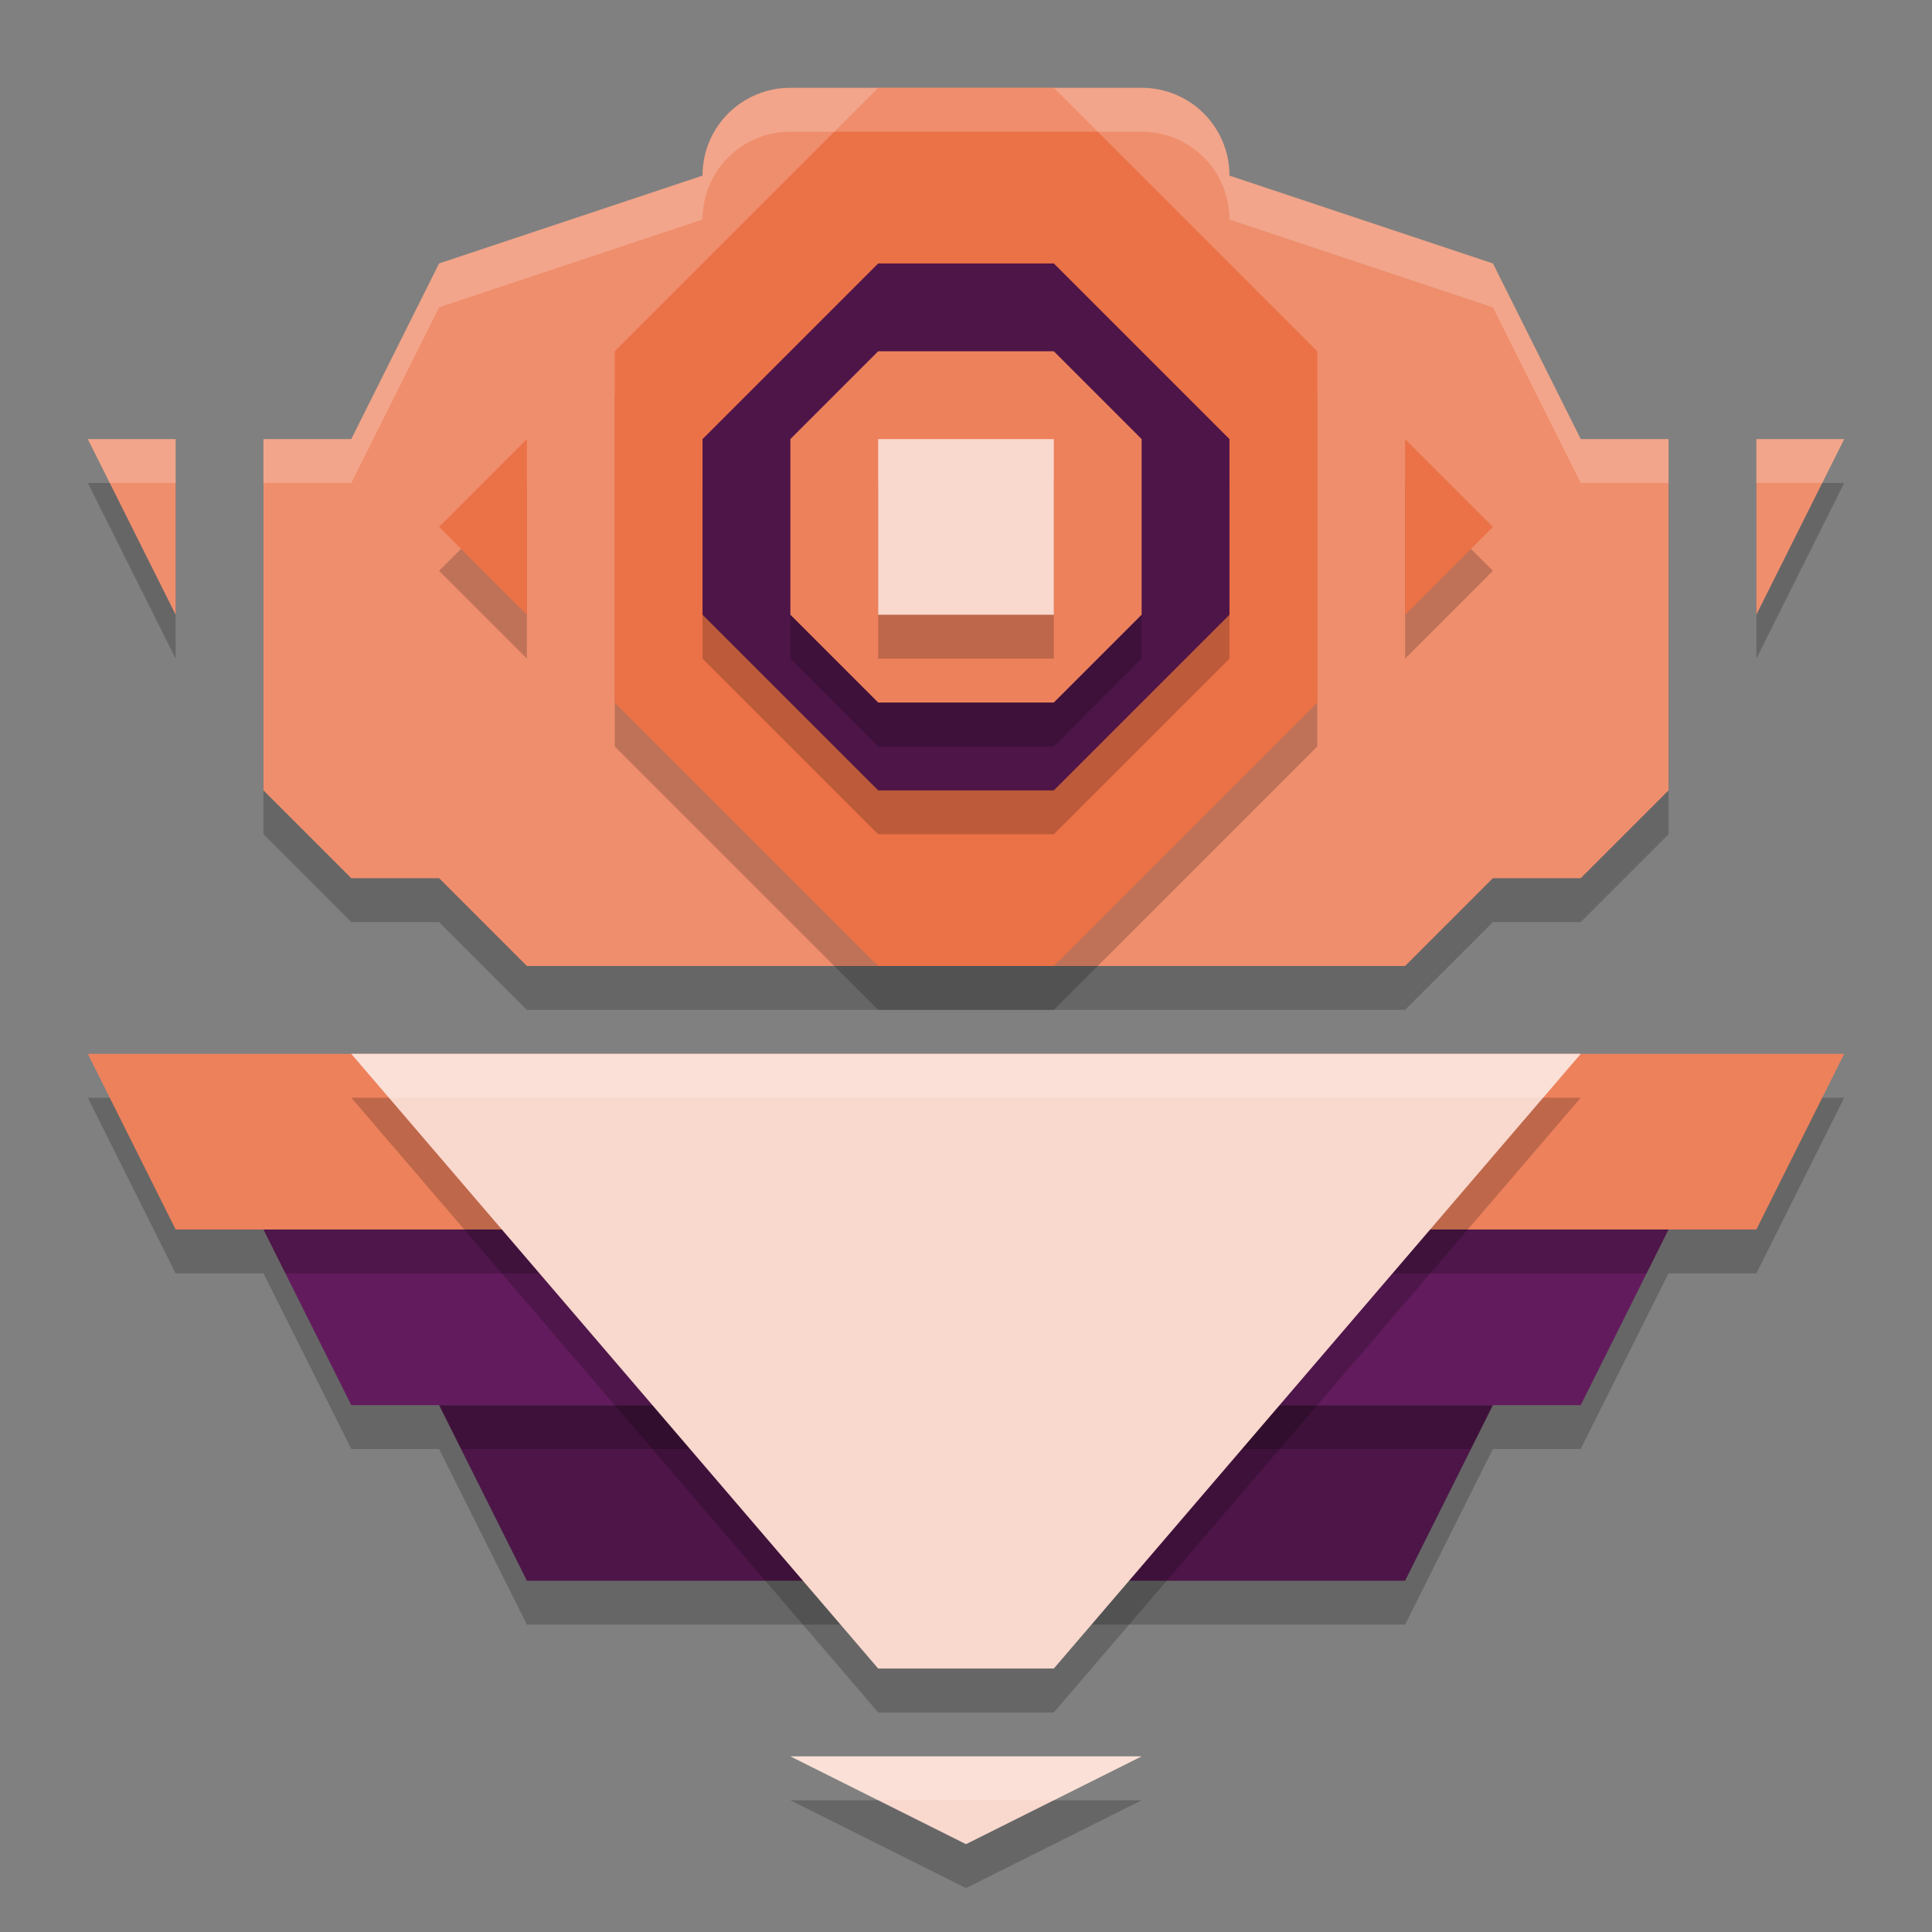 <svg width="22" height="22" version="1.1" xmlns="http://www.w3.org/2000/svg">
 <rect width="100%" height="100%" fill="#808080" stroke="none"/>
 <path d="m9 1.5c-0.554 0-1 0.446-1 1l-3 1-1 2h-1v4l1 1h1l1 1h10l1-1h1l1-1v-4h-1l-1-2-3-1c0-0.554-0.446-1-1-1zm-8 4 1 2v-2zm19 0v2l1-2z" style="opacity:.2"/>
 <path d="m9 1c-0.554 0-1 0.446-1 1l-3 1-1 2h-1v4l1 1h1l1 1h3 2 2 3l1-1h1l1-1v-4h-1l-1-2-3-1c0-0.554-0.446-1-1-1h-4zm-8 4 1 2v-2h-1zm19 0v2l1-2h-1z" style="fill:#ef8e6d"/>
 <path d="m5 16.5 1 2h10l1-2z" style="opacity:.2"/>
 <path d="m5 16 1 2h10l1-2h-12z" style="fill:#4d1548"/>
 <path d="m3 14.5 1 2h14l1-2z" style="opacity:.2"/>
 <path d="m3 14 1 2h1 12 1l1-2h-16z" style="fill:#621b5c"/>
 <path d="m1 12.5 1 2h18l1-2z" style="opacity:.2"/>
 <path d="m1 12 1 2h18l1-2z" style="fill:#ed815c"/>
 <path d="m4 12.5 6 7h2l6-7zm5 8 2 1 2-1z" style="opacity:.2"/>
 <path d="m4 12h14l-6 7h-2z" style="fill:#f9d8cd"/>
 <path d="m9 20h4l-2 1z" style="fill:#f9d8cd"/>
 <path d="m10 1.5-3 3v4l3 3h2l3-3v-4l-3-3zm-4 4-1 1 1 1zm10 0v2l1-1z" style="opacity:.2"/>
 <path d="m10 1-3 3v4l3 3h2l3-3v-4l-3-3h-2zm-4 4-1 1 1 1v-2zm10 0v2l1-1-1-1z" style="fill:#eb7147"/>
 <path d="m8 7.5v-2l2-2h2l2 2v2l-2 2h-2z" style="opacity:.2"/>
 <path d="m8 7v-2l2-2h2l2 2v2l-2 2h-2z" style="fill:#4d1548"/>
 <path d="m10 8.5h2l1-1v-2l-1-1h-2l-1 1v2z" style="opacity:.2"/>
 <path d="m10 8h2l1-1v-2l-1-1h-2l-1 1v2z" style="fill:#ed815c"/>
 <rect x="10" y="5.5" width="2" height="2" style="opacity:.2"/>
 <rect x="10" y="5" width="2" height="2" style="fill:#f9d8cd"/>
 <path d="m4 12 0.428 0.5h13.145l0.428-0.5h-14zm5 8 1 0.5h2l1-0.5h-4z" style="fill:#ffffff;opacity:.2"/>
 <path d="m9 1c-0.554 0-1 0.446-1 1l-3 1-1 2h-1v0.5h1l1-2 3-1c0-0.554 0.446-1 1-1h4c0.554 0 1 0.446 1 1l3 1 1 2h1v-0.5h-1l-1-2-3-1c0-0.554-0.446-1-1-1h-4zm-8 4 0.25 0.5h0.75v-0.5h-1zm19 0v0.5h0.75l0.25-0.5h-1z" style="fill:#ffffff;opacity:.2"/>
</svg>
